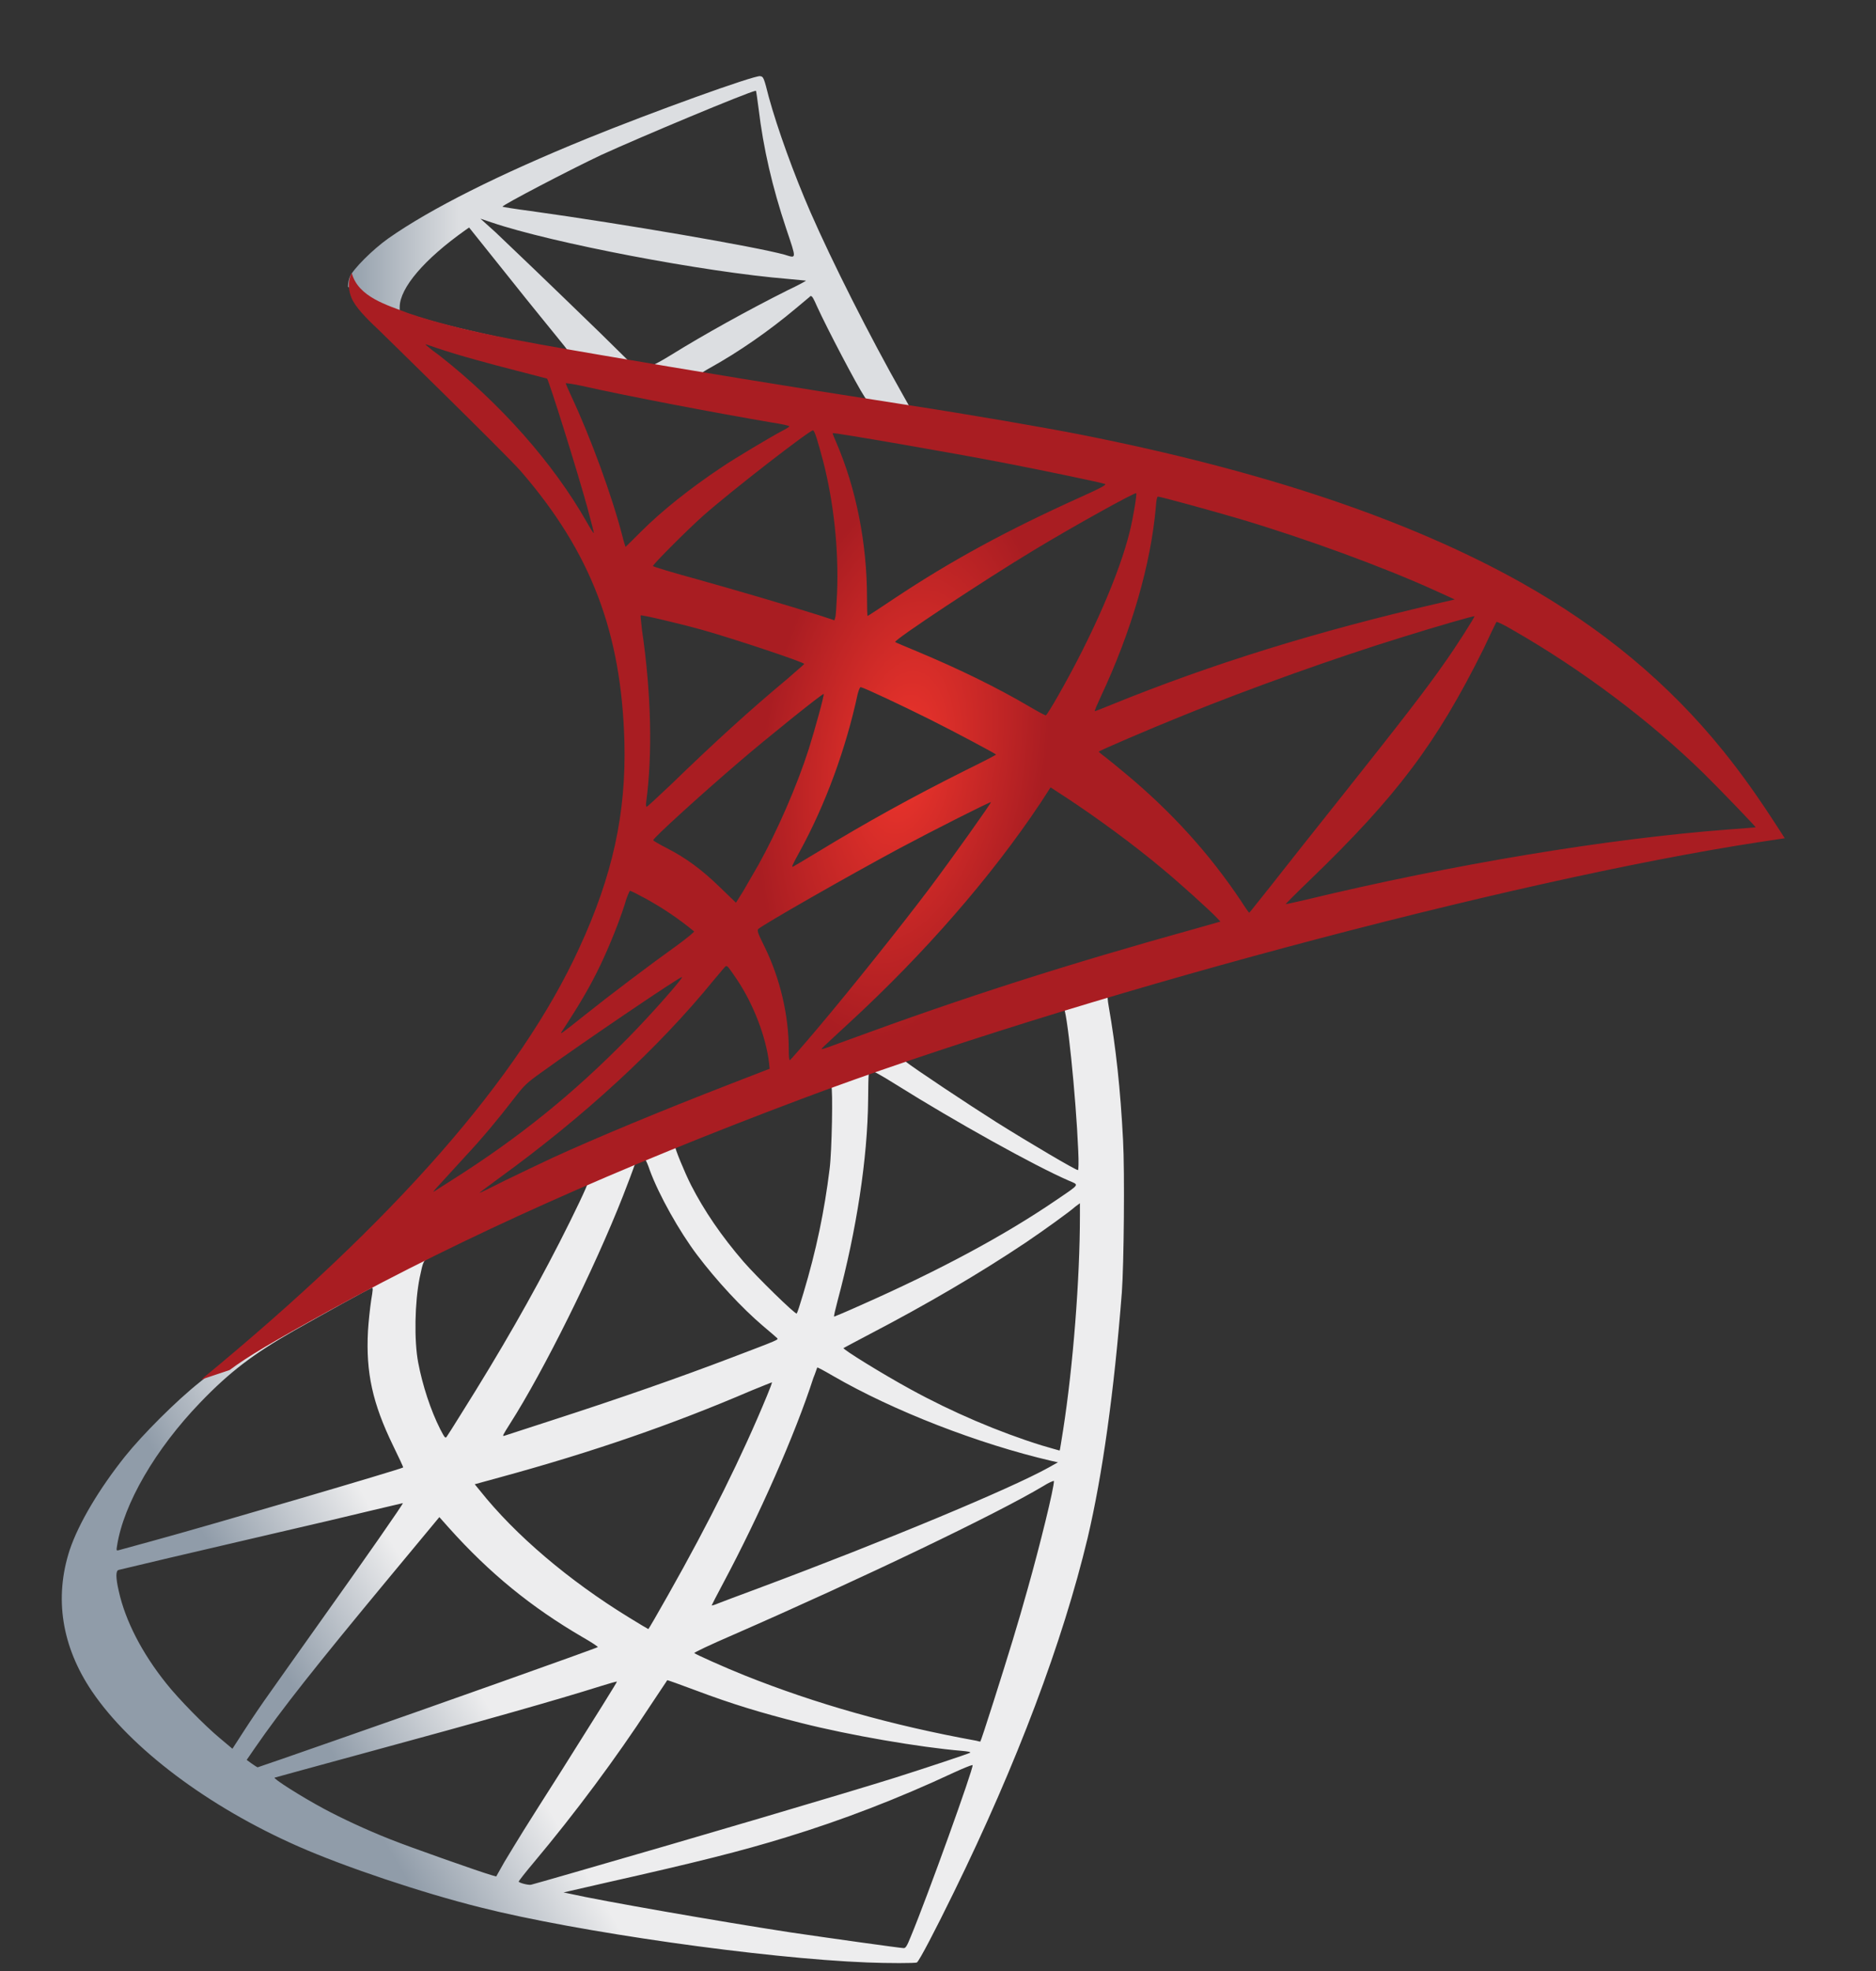 <svg width="20" height="21" viewBox="0 0 20 21" fill="none" xmlns="http://www.w3.org/2000/svg">
<rect x="0" y="0" width="20" height="21" fill="#333333" stroke="none"/>
<path d="M12.256 10.197L8.229 11.511L4.727 13.057L3.747 13.316C3.497 13.553 3.236 13.794 2.953 14.037C2.642 14.305 2.353 14.549 2.131 14.725C1.884 14.92 1.519 15.285 1.334 15.516C1.057 15.863 0.838 16.231 0.743 16.514C0.576 17.026 0.658 17.543 0.981 18.021C1.394 18.629 2.219 19.25 3.181 19.673C3.671 19.889 4.495 20.166 5.116 20.321C6.148 20.583 8.144 20.866 9.243 20.909C9.465 20.918 9.763 20.918 9.775 20.909C9.8 20.893 9.97 20.568 10.168 20.163C10.844 18.785 11.33 17.491 11.595 16.387C11.753 15.717 11.878 14.825 11.96 13.769C11.982 13.474 11.991 12.485 11.973 12.15C11.945 11.603 11.896 11.158 11.82 10.723C11.808 10.659 11.805 10.601 11.811 10.598C11.823 10.589 11.86 10.577 12.356 10.434L12.255 10.197V10.197H12.256V10.197ZM11.337 10.735C11.373 10.735 11.47 11.669 11.495 12.26C11.501 12.385 11.498 12.467 11.492 12.467C11.467 12.467 10.977 12.178 10.627 11.959C10.323 11.767 9.745 11.383 9.654 11.31C9.623 11.289 9.626 11.286 9.876 11.201C10.299 11.058 11.303 10.735 11.337 10.735ZM9.285 11.411C9.313 11.411 9.383 11.45 9.55 11.554C10.177 11.947 11.029 12.421 11.394 12.579C11.507 12.628 11.519 12.61 11.261 12.786C10.707 13.164 10.016 13.535 9.17 13.909C9.021 13.976 8.896 14.028 8.893 14.028C8.887 14.028 8.905 13.952 8.929 13.861C9.133 13.103 9.249 12.336 9.255 11.721C9.258 11.417 9.258 11.417 9.285 11.408C9.279 11.411 9.282 11.411 9.285 11.411ZM8.862 11.572C8.881 11.59 8.869 12.272 8.844 12.458C8.789 12.902 8.704 13.316 8.564 13.782C8.531 13.894 8.5 13.989 8.494 13.995C8.482 14.01 8.065 13.602 7.928 13.444C7.691 13.17 7.505 12.896 7.368 12.628C7.298 12.491 7.189 12.223 7.198 12.214C7.247 12.181 8.85 11.56 8.862 11.572ZM6.872 12.354C6.875 12.354 6.878 12.354 6.881 12.357C6.887 12.363 6.909 12.412 6.927 12.467C7.024 12.732 7.243 13.121 7.432 13.371C7.639 13.645 7.91 13.937 8.135 14.128C8.208 14.189 8.275 14.247 8.284 14.256C8.302 14.274 8.309 14.271 7.812 14.46C7.237 14.679 6.61 14.898 5.892 15.13C5.721 15.185 5.549 15.241 5.378 15.297C5.351 15.306 5.36 15.291 5.439 15.166C5.795 14.609 6.337 13.517 6.641 12.744C6.693 12.61 6.744 12.476 6.754 12.446C6.766 12.403 6.781 12.388 6.82 12.366C6.842 12.36 6.863 12.354 6.872 12.354ZM6.264 12.607C6.273 12.613 6.118 12.938 5.965 13.237C5.67 13.812 5.348 14.378 4.915 15.066C4.842 15.184 4.772 15.294 4.763 15.306C4.748 15.328 4.742 15.321 4.693 15.227C4.59 15.023 4.505 14.761 4.459 14.521C4.413 14.284 4.422 13.87 4.474 13.614C4.514 13.425 4.511 13.428 4.602 13.383C4.992 13.185 6.251 12.595 6.264 12.607ZM11.513 12.82V12.948C11.513 13.626 11.44 14.557 11.334 15.236C11.315 15.355 11.3 15.452 11.297 15.455C11.297 15.455 11.209 15.431 11.105 15.4C10.649 15.258 10.153 15.047 9.705 14.801C9.41 14.64 8.981 14.375 8.993 14.363C8.996 14.36 9.124 14.293 9.273 14.214C9.87 13.903 10.442 13.569 10.938 13.237C11.123 13.112 11.403 12.911 11.464 12.856L11.513 12.82ZM3.966 13.721C3.978 13.721 3.975 13.745 3.957 13.854C3.945 13.934 3.929 14.08 3.923 14.18C3.899 14.624 3.972 14.953 4.191 15.403C4.252 15.528 4.301 15.632 4.298 15.635C4.276 15.653 2.262 16.244 1.629 16.417C1.44 16.469 1.276 16.514 1.264 16.517C1.242 16.523 1.239 16.52 1.248 16.469C1.318 16.021 1.659 15.437 2.134 14.944C2.45 14.615 2.703 14.424 3.135 14.177C3.446 14.001 3.923 13.736 3.96 13.724C3.96 13.721 3.963 13.721 3.966 13.721ZM8.713 14.57C8.716 14.567 8.789 14.606 8.878 14.658C9.529 15.035 10.436 15.385 11.209 15.565L11.279 15.58L11.181 15.635C10.777 15.86 9.447 16.414 8.086 16.922C7.889 16.995 7.694 17.068 7.657 17.083C7.621 17.099 7.587 17.108 7.587 17.105C7.587 17.102 7.642 16.995 7.712 16.864C8.092 16.152 8.476 15.285 8.671 14.682C8.695 14.624 8.71 14.573 8.713 14.57ZM8.229 14.728C8.233 14.731 8.208 14.795 8.178 14.868C7.913 15.51 7.566 16.21 7.122 16.995C7.009 17.196 6.915 17.357 6.912 17.357C6.909 17.357 6.817 17.302 6.708 17.235C6.063 16.84 5.491 16.353 5.116 15.881L5.061 15.814L5.338 15.738C6.33 15.467 7.173 15.175 8.01 14.816C8.129 14.768 8.226 14.728 8.229 14.728ZM11.236 15.778C11.239 15.848 11.084 16.475 10.956 16.928C10.85 17.308 10.758 17.607 10.591 18.133C10.518 18.364 10.454 18.556 10.451 18.556C10.448 18.556 10.43 18.553 10.411 18.547C9.508 18.383 8.698 18.154 7.937 17.85C7.724 17.765 7.42 17.628 7.402 17.613C7.396 17.607 7.578 17.521 7.81 17.421C9.194 16.816 10.63 16.128 11.123 15.833C11.181 15.796 11.227 15.778 11.236 15.778ZM4.295 16.015C4.301 16.021 3.914 16.578 3.373 17.336C3.184 17.601 2.965 17.911 2.883 18.027C2.8 18.142 2.676 18.325 2.606 18.434L2.478 18.632L2.341 18.517C2.18 18.383 1.9 18.097 1.775 17.939C1.513 17.613 1.337 17.269 1.267 16.956C1.233 16.809 1.233 16.736 1.264 16.727C1.309 16.715 2.122 16.523 2.883 16.347C3.306 16.25 3.796 16.134 3.972 16.091C4.149 16.049 4.292 16.015 4.295 16.015ZM4.684 16.164L4.782 16.274C5.22 16.764 5.667 17.126 6.209 17.442C6.306 17.497 6.379 17.546 6.373 17.549C6.352 17.564 4.492 18.224 3.631 18.523C3.147 18.693 2.749 18.83 2.746 18.83C2.743 18.83 2.715 18.812 2.685 18.791L2.63 18.751L2.718 18.623C3.004 18.209 3.363 17.756 4.146 16.812L4.684 16.164ZM7.113 17.902C7.116 17.899 7.25 17.948 7.414 18.009C7.81 18.158 8.123 18.252 8.543 18.358C9.06 18.489 9.809 18.617 10.25 18.654C10.317 18.66 10.354 18.666 10.341 18.675C10.32 18.687 9.873 18.836 9.544 18.94C9.021 19.104 7.423 19.576 6.121 19.95C5.88 20.02 5.673 20.078 5.661 20.081C5.631 20.087 5.53 20.06 5.53 20.047C5.53 20.041 5.603 19.947 5.691 19.843C6.13 19.32 6.565 18.736 6.927 18.182C7.027 18.03 7.113 17.905 7.113 17.902ZM6.577 17.917C6.58 17.92 6.364 18.267 5.987 18.864C5.825 19.116 5.646 19.402 5.582 19.503C5.521 19.6 5.43 19.752 5.378 19.837L5.29 19.993L5.244 19.98C5.135 19.95 4.365 19.679 4.161 19.597C3.908 19.497 3.646 19.375 3.452 19.271C3.208 19.14 2.904 18.946 2.928 18.94C2.934 18.937 3.351 18.824 3.853 18.687C5.186 18.325 5.926 18.115 6.41 17.963C6.498 17.935 6.574 17.914 6.577 17.917ZM10.366 18.806H10.369C10.381 18.836 9.888 20.206 9.708 20.638C9.669 20.735 9.654 20.759 9.632 20.756C9.581 20.753 8.866 20.653 8.43 20.589C7.673 20.473 6.401 20.251 6.081 20.178L6.008 20.163L6.461 20.059C7.435 19.84 7.904 19.722 8.379 19.576C8.978 19.393 9.572 19.165 10.171 18.885C10.265 18.842 10.345 18.809 10.366 18.806Z" fill="url(#paint0_linear_531_23846)"/>
<path d="M8.105 0.811C8.038 0.802 6.957 1.192 6.261 1.475C5.32 1.858 4.59 2.224 4.14 2.54C3.972 2.659 3.762 2.869 3.729 2.951C3.717 2.981 3.71 3.018 3.71 3.054L4.118 3.441L5.089 3.751L7.399 4.165L10.04 4.619L10.068 4.39C10.059 4.39 10.052 4.387 10.043 4.387L9.696 4.332L9.626 4.208C9.267 3.575 8.872 2.79 8.64 2.26C8.461 1.849 8.29 1.375 8.196 1.034C8.144 0.827 8.138 0.815 8.105 0.812V0.811H8.105V0.811ZM8.056 0.967H8.059C8.062 0.97 8.074 1.055 8.087 1.155C8.138 1.581 8.233 1.992 8.382 2.437C8.494 2.771 8.494 2.753 8.363 2.713C8.053 2.628 6.662 2.388 5.655 2.248C5.494 2.227 5.357 2.205 5.357 2.202C5.345 2.19 6.084 1.804 6.41 1.651C6.827 1.46 7.971 0.982 8.056 0.967ZM5.122 2.33L5.241 2.37C5.886 2.589 7.508 2.899 8.403 2.972C8.503 2.981 8.589 2.99 8.592 2.99C8.595 2.993 8.51 3.039 8.4 3.091C7.968 3.307 7.493 3.572 7.164 3.776C7.067 3.836 6.979 3.885 6.967 3.885C6.954 3.885 6.891 3.873 6.824 3.864L6.702 3.846L6.398 3.547C5.862 3.027 5.442 2.625 5.281 2.473L5.122 2.33ZM5.001 2.424L5.43 2.96C5.664 3.255 5.902 3.544 5.953 3.608C6.005 3.672 6.048 3.724 6.045 3.727C6.032 3.736 5.424 3.617 5.101 3.544C4.769 3.468 4.633 3.432 4.429 3.368L4.261 3.313V3.27C4.264 3.066 4.523 2.762 4.961 2.452L5.001 2.424ZM8.646 3.155C8.659 3.155 8.674 3.182 8.71 3.264C8.814 3.493 9.136 4.107 9.216 4.226C9.24 4.266 9.282 4.269 8.853 4.199C7.822 4.031 7.49 3.976 7.49 3.97C7.49 3.967 7.521 3.946 7.56 3.925C7.88 3.748 8.202 3.523 8.488 3.283C8.558 3.225 8.622 3.17 8.634 3.161C8.637 3.155 8.643 3.152 8.646 3.155Z" fill="url(#paint1_linear_531_23846)"/>
<path d="M3.75 2.908C3.75 2.908 3.683 3.015 3.747 3.173C3.787 3.27 3.902 3.389 4.033 3.511C4.033 3.511 5.387 4.832 5.552 5.02C6.3 5.884 6.626 6.737 6.657 7.911C6.675 8.666 6.532 9.329 6.176 10.099C5.543 11.481 4.207 13.005 2.146 14.698L2.448 14.597C2.643 14.451 2.907 14.296 3.528 13.955C4.961 13.17 6.574 12.449 8.552 11.706C11.401 10.635 16.084 9.381 18.75 8.973L19.027 8.931L18.984 8.864C18.741 8.486 18.573 8.252 18.373 8.003C17.788 7.278 17.079 6.691 16.212 6.204C15.019 5.538 13.476 5.017 11.523 4.631C11.154 4.558 10.345 4.418 9.687 4.317C8.294 4.101 7.393 3.952 6.401 3.782C6.045 3.721 5.512 3.63 5.159 3.553C4.977 3.514 4.627 3.432 4.353 3.337C4.134 3.252 3.817 3.167 3.75 2.908ZM4.535 3.669C4.538 3.666 4.587 3.684 4.651 3.706C4.767 3.745 4.916 3.791 5.092 3.839C5.226 3.876 5.36 3.912 5.494 3.946C5.677 3.992 5.829 4.034 5.832 4.034C5.853 4.056 6.161 5.038 6.264 5.416C6.303 5.559 6.334 5.681 6.331 5.681C6.328 5.684 6.294 5.632 6.255 5.562C5.899 4.935 5.336 4.299 4.685 3.788C4.599 3.727 4.535 3.672 4.535 3.669ZM6.033 4.083C6.048 4.083 6.115 4.092 6.197 4.11C6.714 4.226 7.643 4.402 8.236 4.503C8.336 4.518 8.415 4.536 8.415 4.542C8.415 4.549 8.379 4.57 8.333 4.594C8.233 4.646 7.828 4.886 7.694 4.978C7.356 5.203 7.052 5.446 6.833 5.665C6.745 5.754 6.669 5.827 6.669 5.827C6.669 5.827 6.65 5.775 6.635 5.711C6.526 5.288 6.297 4.661 6.09 4.22C6.057 4.15 6.03 4.086 6.03 4.08C6.03 4.086 6.03 4.083 6.033 4.083ZM8.668 4.585C8.686 4.591 8.717 4.695 8.778 4.923C8.89 5.364 8.942 5.857 8.924 6.317C8.918 6.444 8.911 6.563 8.905 6.578L8.896 6.609L8.738 6.557C8.412 6.454 7.883 6.298 7.429 6.171C7.171 6.101 6.961 6.037 6.961 6.031C6.961 6.012 7.338 5.635 7.5 5.492C7.807 5.221 8.641 4.576 8.668 4.585ZM8.878 4.615C8.887 4.606 10.138 4.822 10.707 4.932C11.13 5.014 11.745 5.142 11.781 5.157C11.8 5.163 11.736 5.2 11.532 5.291C10.728 5.653 10.132 5.979 9.538 6.374C9.383 6.478 9.252 6.563 9.249 6.563C9.246 6.563 9.243 6.475 9.243 6.368C9.243 5.79 9.128 5.206 8.915 4.713C8.893 4.664 8.875 4.619 8.878 4.615ZM12.113 5.255C12.122 5.264 12.082 5.51 12.046 5.656C11.936 6.11 11.641 6.782 11.279 7.415C11.215 7.528 11.157 7.619 11.151 7.622C11.145 7.625 11.063 7.58 10.969 7.525C10.616 7.318 10.214 7.123 9.776 6.94C9.654 6.889 9.548 6.846 9.544 6.84C9.523 6.822 10.503 6.174 11.02 5.863C11.431 5.614 12.101 5.242 12.113 5.255ZM12.344 5.291C12.372 5.291 12.925 5.443 13.214 5.528C13.93 5.741 14.751 6.043 15.287 6.286L15.509 6.387L15.354 6.423C14.045 6.724 12.925 7.071 11.845 7.51C11.757 7.546 11.678 7.577 11.672 7.577C11.666 7.577 11.696 7.507 11.736 7.421C12.061 6.73 12.271 6.009 12.323 5.394C12.326 5.337 12.335 5.291 12.344 5.291ZM6.83 6.557C6.839 6.548 7.262 6.648 7.49 6.712C7.837 6.81 8.574 7.056 8.574 7.074C8.574 7.077 8.492 7.147 8.394 7.233C7.996 7.564 7.612 7.914 7.153 8.359C7.016 8.489 6.9 8.596 6.894 8.596C6.888 8.596 6.885 8.578 6.888 8.553C6.958 8.042 6.943 7.385 6.845 6.718C6.836 6.633 6.827 6.56 6.83 6.557ZM15.719 6.566C15.725 6.572 15.524 6.889 15.396 7.068C15.214 7.33 14.946 7.677 14.341 8.438C14.021 8.839 13.662 9.293 13.543 9.445C13.421 9.597 13.321 9.725 13.318 9.725C13.315 9.725 13.275 9.67 13.233 9.603C12.892 9.092 12.484 8.645 12 8.243C11.909 8.167 11.809 8.085 11.775 8.06C11.742 8.036 11.714 8.012 11.714 8.009C11.714 8 12.232 7.777 12.624 7.619C13.312 7.339 14.249 7.004 14.952 6.788C15.32 6.673 15.713 6.56 15.719 6.566ZM15.953 6.627C15.966 6.624 16.039 6.66 16.127 6.712C16.866 7.135 17.591 7.68 18.163 8.24C18.324 8.398 18.723 8.812 18.717 8.815C18.717 8.815 18.577 8.827 18.412 8.839C17.131 8.937 15.491 9.208 13.915 9.588C13.808 9.612 13.714 9.634 13.707 9.634C13.701 9.634 13.82 9.515 13.969 9.372C14.894 8.48 15.317 7.917 15.816 6.913C15.886 6.764 15.947 6.636 15.953 6.627C15.95 6.627 15.95 6.627 15.953 6.627ZM9.176 7.321C9.219 7.33 9.614 7.516 9.913 7.665C10.187 7.802 10.597 8.021 10.619 8.039C10.622 8.042 10.476 8.118 10.296 8.206C9.724 8.492 9.234 8.763 8.723 9.074C8.577 9.162 8.455 9.235 8.452 9.235C8.44 9.235 8.443 9.223 8.525 9.074C8.799 8.575 9.018 7.978 9.143 7.397C9.155 7.351 9.167 7.321 9.176 7.321ZM8.781 7.394C8.79 7.403 8.686 7.777 8.622 7.981C8.498 8.368 8.288 8.852 8.084 9.217C8.035 9.302 7.962 9.427 7.922 9.497L7.846 9.618L7.676 9.454C7.478 9.262 7.317 9.144 7.11 9.037C7.028 8.995 6.964 8.958 6.964 8.952C6.964 8.928 7.484 8.456 7.883 8.115C8.169 7.869 8.771 7.385 8.781 7.394ZM11.2 8.389L11.349 8.486C11.69 8.709 12.092 9.004 12.399 9.262C12.572 9.405 12.907 9.707 12.974 9.78L13.011 9.819L12.764 9.889C11.37 10.276 10.293 10.62 9.036 11.082C8.896 11.134 8.778 11.177 8.768 11.177C8.75 11.177 8.735 11.192 9.048 10.903C9.852 10.163 10.564 9.348 11.094 8.553L11.2 8.389ZM10.564 8.547C10.57 8.553 10.153 9.141 9.904 9.472C9.605 9.868 9.076 10.531 8.711 10.963C8.559 11.143 8.428 11.292 8.422 11.295C8.412 11.298 8.409 11.253 8.409 11.183C8.409 10.814 8.315 10.422 8.151 10.087C8.081 9.947 8.069 9.914 8.084 9.898C8.142 9.847 9.027 9.341 9.587 9.04C9.964 8.839 10.555 8.541 10.564 8.547ZM6.717 9.491C6.726 9.491 6.796 9.527 6.876 9.57C7.07 9.676 7.244 9.795 7.399 9.923C7.405 9.929 7.326 9.993 7.223 10.069C6.933 10.276 6.495 10.607 6.24 10.811C5.972 11.024 5.963 11.03 5.993 10.985C6.194 10.678 6.294 10.504 6.401 10.282C6.495 10.084 6.59 9.85 6.657 9.646C6.681 9.558 6.711 9.491 6.717 9.491ZM7.743 10.294C7.758 10.291 7.776 10.318 7.859 10.44C8.032 10.699 8.166 11.046 8.199 11.326L8.205 11.387L7.789 11.548C7.043 11.837 6.355 12.123 5.89 12.336C5.759 12.397 5.531 12.506 5.381 12.579C5.232 12.655 5.111 12.713 5.111 12.71C5.111 12.707 5.205 12.637 5.321 12.552C6.231 11.892 7.019 11.167 7.609 10.443C7.673 10.367 7.731 10.297 7.737 10.294L7.743 10.294ZM7.271 10.41C7.283 10.422 6.937 10.814 6.699 11.055C6.112 11.654 5.531 12.123 4.809 12.579C4.718 12.637 4.636 12.689 4.627 12.695C4.605 12.707 4.633 12.677 4.949 12.333C5.15 12.117 5.302 11.934 5.476 11.709C5.591 11.56 5.613 11.539 5.78 11.42C6.227 11.097 7.259 10.398 7.271 10.41Z" fill="url(#paint2_radial_531_23846)"/>
<defs>
<linearGradient id="paint0_linear_531_23846" x1="3.688" y1="18.927" x2="5.144" y2="18.067" gradientUnits="userSpaceOnUse">
<stop stop-color="#909CA9"/>
<stop offset="1" stop-color="#EDEDEE"/>
</linearGradient>
<linearGradient id="paint1_linear_531_23846" x1="3.721" y1="2.709" x2="4.893" y2="2.709" gradientUnits="userSpaceOnUse">
<stop stop-color="#939FAB"/>
<stop offset="1" stop-color="#DCDEE1"/>
</linearGradient>
<radialGradient id="paint2_radial_531_23846" cx="0" cy="0" r="1" gradientUnits="userSpaceOnUse" gradientTransform="translate(9.632 8.081) rotate(-171.457) scale(1.51 3.021)">
<stop stop-color="#EE352C"/>
<stop offset="1" stop-color="#A91D22"/>
</radialGradient>
</defs>
</svg>
